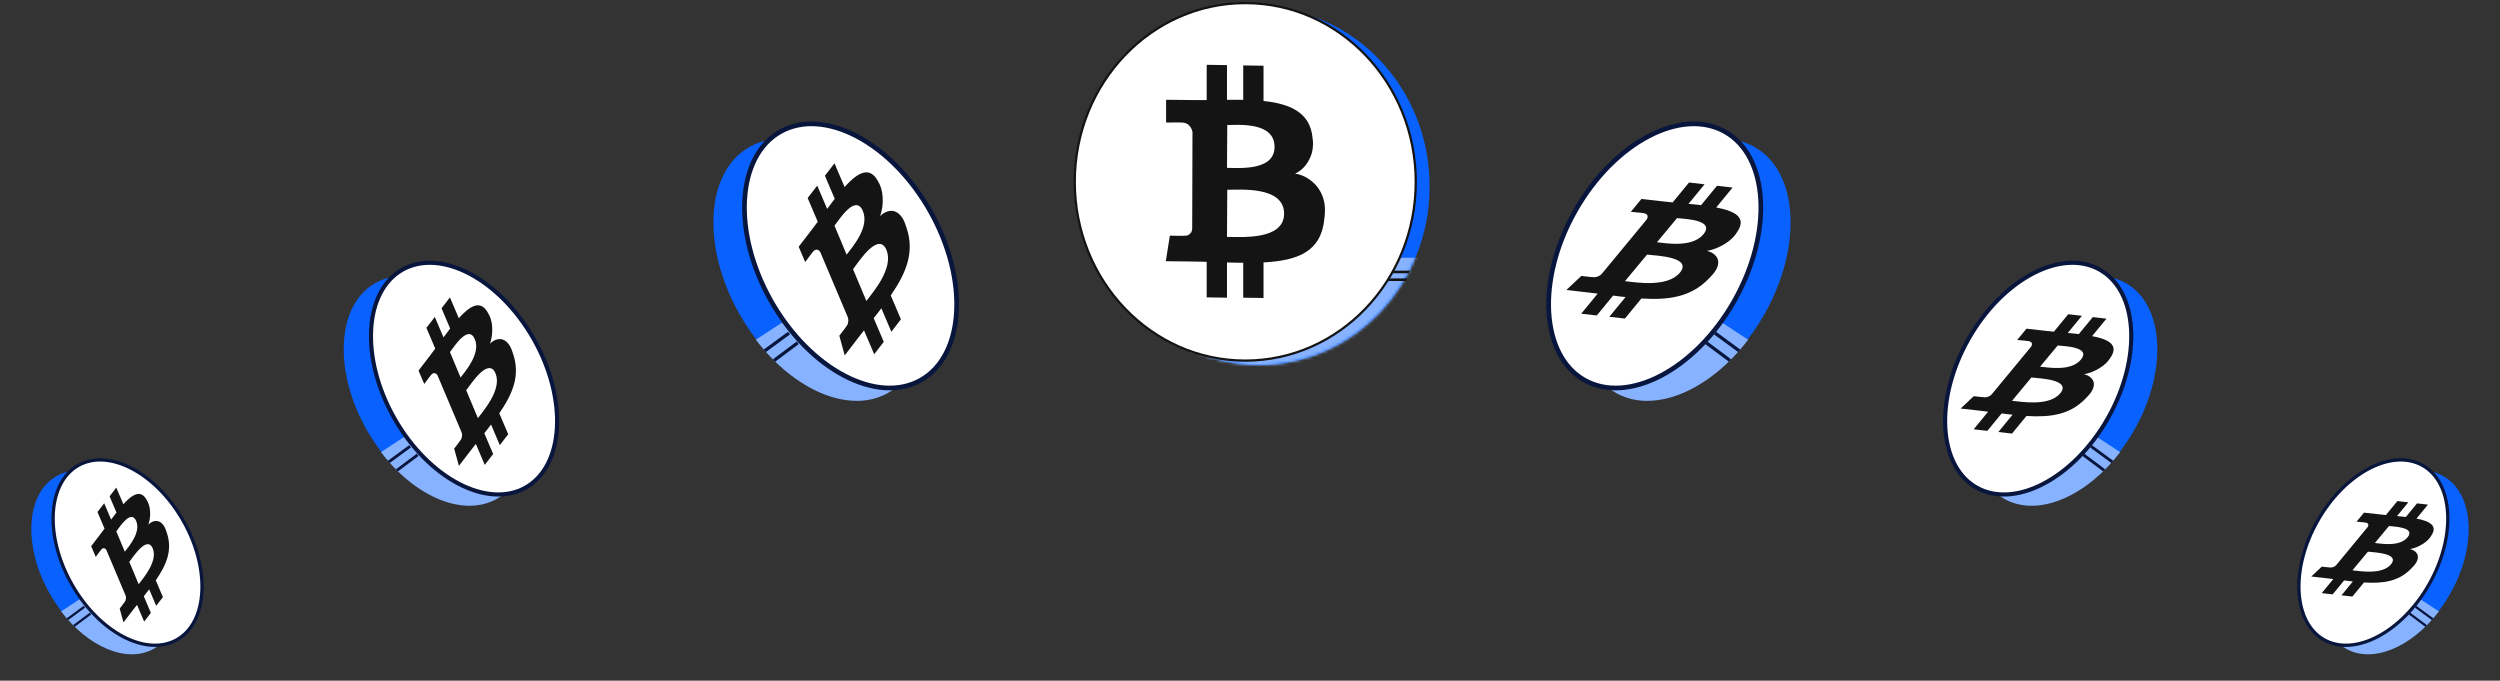<svg width="808" height="220" viewBox="0 0 808 220" fill="none" xmlns="http://www.w3.org/2000/svg">
<rect x="0" y="0" width="808" height="220" fill="#333333" stroke="none"/>
<path d="M406.94 118C437.376 118 462.049 92.133 462.049 60.224C462.049 28.315 437.376 2.448 406.94 2.448C376.505 2.448 351.832 28.315 351.832 60.224C351.832 92.133 376.505 118 406.94 118Z" fill="#0962FF"/>
<mask id="mask0_1237_8966" style="mask-type:alpha" maskUnits="userSpaceOnUse" x="351" y="2" width="112" height="116">
<path d="M406.94 118C437.376 118 462.049 92.133 462.049 60.224C462.049 28.315 437.376 2.448 406.94 2.448C376.505 2.448 351.832 28.315 351.832 60.224C351.832 92.133 376.505 118 406.94 118Z" fill="#86B2FF"/>
</mask>
<g mask="url(#mask0_1237_8966)">
<rect x="333.25" y="83.302" width="151.264" height="87.75" fill="#86B2FF"/>
</g>
<path d="M402.468 116.552C432.903 116.552 457.576 90.685 457.576 58.776C457.576 26.867 432.903 1 402.468 1C372.032 1 347.359 26.867 347.359 58.776C347.359 90.685 372.032 116.552 402.468 116.552Z" fill="white" stroke="#141414" stroke-width="0.736" stroke-miterlimit="10"/>
<path d="M428.053 65.654C427.772 64.082 427.209 62.51 426.272 61.134C425.429 59.758 424.21 58.678 422.898 57.793C421.586 56.909 420.087 56.319 418.587 56.123C420.649 55.14 422.242 53.47 423.273 51.308C424.304 49.245 424.585 46.788 424.21 44.529C423.461 36.275 416.806 33.523 408.371 32.639V21.241L401.811 21.143V32.246C400.124 32.246 398.343 32.246 396.562 32.246V21.045L390.002 20.946V32.344C388.596 32.344 387.19 32.344 385.878 32.344L376.881 32.246V39.615C376.881 39.615 381.754 39.517 381.661 39.615C382.504 39.517 383.441 39.812 384.097 40.303C384.753 40.893 385.222 41.679 385.409 42.662L385.316 73.908C385.316 74.203 385.222 74.497 385.128 74.792C385.035 75.087 384.847 75.382 384.566 75.578C384.379 75.775 384.097 75.971 383.816 76.069C383.535 76.168 383.254 76.168 382.879 76.168C382.973 76.266 378.099 76.168 378.099 76.168L376.787 84.421L385.316 84.52C386.909 84.52 388.502 84.618 390.002 84.618V96.114L396.562 96.212V84.814C398.343 84.913 400.03 84.913 401.811 84.913V96.212L408.371 96.311V84.814C419.431 84.225 427.116 81.375 428.053 70.469C428.24 68.995 428.334 67.324 428.053 65.654ZM396.656 40.402C400.311 40.402 411.933 39.321 411.933 47.476C411.933 55.337 400.311 54.256 396.562 54.256L396.656 40.402ZM396.562 76.561L396.656 61.331C401.061 61.331 415.026 60.151 415.026 69.093C414.932 77.74 401.061 76.561 396.562 76.561Z" fill="#141414"/>
<path fill-rule="evenodd" clip-rule="evenodd" d="M455.264 88.316H450.25V87.48H455.682L455.264 88.316Z" fill="#141414"/>
<path fill-rule="evenodd" clip-rule="evenodd" d="M454.428 90.823H448.578V89.987H454.846L454.428 90.823Z" fill="#141414"/>
<ellipse cx="29.336" cy="45.394" rx="29.336" ry="45.394" transform="matrix(0.87 0.493 -0.493 0.87 541.623 33.087)" fill="#0962FF"/>
<path fill-rule="evenodd" clip-rule="evenodd" d="M530.571 58.05C526.314 62.187 522.391 67.234 519.109 73.029C506.754 94.844 508.167 119.001 522.265 126.986C534.557 133.947 552.432 126.316 564.999 109.789L517.181 78.541L530.571 58.05Z" fill="#86B2FF"/>
<path d="M560.518 97.27C554.201 108.425 545.575 116.838 536.772 121.44C527.961 126.047 519.072 126.796 512.092 122.843C505.112 118.89 501.183 110.881 500.602 100.956C500.022 91.039 502.801 79.315 509.118 68.16C515.436 57.005 524.061 48.592 532.864 43.99C541.675 39.383 550.564 38.634 557.544 42.587C564.525 46.54 568.454 54.549 569.034 64.474C569.615 74.391 566.836 86.115 560.518 97.27Z" fill="white" stroke="#08153D" stroke-width="1.515"/>
<path d="M554.605 87.242C555.117 86.332 555.41 85.401 555.323 84.55C555.308 83.707 554.866 83 554.261 82.396C553.656 81.793 552.769 81.34 551.7 81.11C553.751 80.72 555.758 79.905 557.558 78.768C559.312 77.687 560.668 76.324 561.426 75.019C564.672 70.304 560.799 68.221 554.683 67.048L559.967 60.62L554.937 60.04L549.79 66.302C548.485 66.168 547.107 66.025 545.729 65.883L550.922 59.565L545.892 58.986L540.608 65.415C539.52 65.302 538.433 65.19 537.418 65.085L530.502 64.311L527.086 68.468C527.086 68.468 530.902 68.801 530.784 68.849C531.482 68.861 532.07 69.102 532.35 69.432C532.584 69.817 532.583 70.298 532.272 70.867L517.714 88.483C517.578 88.649 517.369 88.808 517.159 88.967C516.95 89.125 516.669 89.277 516.36 89.365C516.124 89.461 515.815 89.549 515.552 89.582C515.289 89.615 515.072 89.593 514.782 89.563C514.809 89.626 511.084 89.181 511.084 89.181L506.242 93.731L512.795 94.468C514.028 94.595 515.215 94.778 516.375 94.898L511.045 101.382L516.076 101.962L521.36 95.533C522.692 95.731 523.997 95.865 525.375 96.007L520.136 102.381L525.166 102.96L530.496 96.476C539.325 97.027 546.592 96.034 552.373 89.957C553.202 89.141 554.048 88.206 554.605 87.242ZM542.021 70.491C544.849 70.783 554.341 71.101 550.56 75.701C546.916 80.135 538.426 78.597 535.526 78.297L542.021 70.491ZM525.186 90.878L532.319 82.295C535.727 82.647 547.077 83.097 542.932 88.141C538.851 93.01 528.666 91.237 525.186 90.878Z" fill="#141414"/>
<path d="M554.282 107.648L562.134 113.408" stroke="#08153D" stroke-width="1.06"/>
<path d="M551.47 110.792L559.123 116.511" stroke="#08153D" stroke-width="1.06"/>
<ellipse cx="25.733" cy="39.819" rx="25.733" ry="39.819" transform="matrix(0.87 0.493 -0.493 0.87 664.715 78.84)" fill="#0962FF"/>
<path fill-rule="evenodd" clip-rule="evenodd" d="M655.017 100.738C651.283 104.367 647.842 108.794 644.964 113.876C634.127 133.012 635.366 154.203 647.733 161.207C658.515 167.313 674.195 160.62 685.218 146.122L643.272 118.711L655.017 100.738Z" fill="#86B2FF"/>
<path d="M681.288 135.14C675.746 144.926 668.18 152.305 660.458 156.343C652.729 160.384 644.932 161.041 638.809 157.573C632.686 154.105 629.24 147.08 628.73 138.373C628.221 129.675 630.659 119.391 636.201 109.605C641.742 99.82 649.308 92.441 657.03 88.403C664.759 84.362 672.556 83.705 678.679 87.173C684.802 90.641 688.249 97.666 688.758 106.372C689.267 115.071 686.829 125.355 681.288 135.14Z" fill="white" stroke="#08153D" stroke-width="1.329"/>
<path d="M676.1 126.343C676.548 125.546 676.806 124.729 676.729 123.982C676.716 123.243 676.329 122.623 675.798 122.093C675.267 121.564 674.489 121.167 673.551 120.965C675.35 120.623 677.111 119.908 678.69 118.911C680.228 117.962 681.418 116.767 682.083 115.622C684.93 111.486 681.533 109.659 676.168 108.63L680.803 102.991L676.391 102.483L671.876 107.976C670.731 107.858 669.522 107.733 668.314 107.608L672.869 102.066L668.457 101.558L663.822 107.197C662.867 107.099 661.913 107 661.023 106.908L654.957 106.229L651.96 109.875C651.96 109.875 655.308 110.168 655.204 110.21C655.816 110.22 656.333 110.432 656.578 110.721C656.783 111.059 656.782 111.48 656.51 111.98L643.74 127.432C643.62 127.578 643.436 127.717 643.253 127.857C643.07 127.996 642.822 128.129 642.552 128.206C642.345 128.29 642.074 128.368 641.843 128.397C641.612 128.426 641.421 128.406 641.167 128.38C641.191 128.435 637.923 128.045 637.923 128.045L633.676 132.036L639.425 132.683C640.506 132.794 641.547 132.955 642.565 133.06L637.89 138.747L642.302 139.256L646.937 133.617C648.106 133.79 649.251 133.908 650.459 134.033L645.864 139.624L650.276 140.132L654.951 134.444C662.696 134.927 669.071 134.056 674.142 128.726C674.868 128.009 675.611 127.19 676.1 126.343ZM665.061 111.65C667.542 111.906 675.868 112.185 672.552 116.22C669.355 120.109 661.908 118.76 659.364 118.498L665.061 111.65ZM650.294 129.533L656.55 122.004C659.54 122.313 669.496 122.708 665.86 127.132C662.28 131.404 653.347 129.848 650.294 129.533Z" fill="#141414"/>
<path d="M675.818 144.244L682.706 149.297" stroke="#08153D" stroke-width="0.93"/>
<path d="M673.352 147.002L680.065 152.018" stroke="#08153D" stroke-width="0.93"/>
<ellipse cx="20.587" cy="31.855" rx="20.587" ry="31.855" transform="matrix(0.87 0.493 -0.493 0.87 771.844 143.772)" fill="#0962FF"/>
<path fill-rule="evenodd" clip-rule="evenodd" d="M764.086 161.291C761.1 164.194 758.347 167.735 756.044 171.801C747.374 187.11 748.366 204.062 758.259 209.665C766.885 214.55 779.429 209.196 788.248 197.598L754.691 175.669L764.086 161.291Z" fill="#86B2FF"/>
<path d="M785.102 188.812C780.668 196.64 774.615 202.544 768.438 205.774C762.255 209.007 756.017 209.532 751.119 206.758C746.22 203.984 743.463 198.364 743.056 191.399C742.648 184.44 744.599 176.212 749.032 168.384C753.465 160.556 759.518 154.652 765.696 151.423C771.879 148.19 778.116 147.664 783.015 150.438C787.913 153.213 790.67 158.833 791.078 165.798C791.485 172.757 789.535 180.984 785.102 188.812Z" fill="white" stroke="#08153D" stroke-width="1.063"/>
<path d="M780.951 181.775C781.31 181.137 781.516 180.483 781.455 179.886C781.444 179.294 781.135 178.798 780.71 178.375C780.285 177.951 779.663 177.634 778.913 177.472C780.352 177.198 781.76 176.627 783.023 175.829C784.254 175.07 785.206 174.113 785.738 173.198C788.016 169.889 785.298 168.427 781.006 167.604L784.714 163.093L781.184 162.686L777.572 167.081C776.656 166.986 775.689 166.886 774.723 166.787L778.367 162.353L774.837 161.946L771.129 166.458C770.365 166.379 769.602 166.3 768.89 166.226L764.037 165.683L761.64 168.6C761.64 168.6 764.318 168.834 764.235 168.868C764.725 168.876 765.138 169.046 765.334 169.277C765.498 169.547 765.497 169.884 765.279 170.284L755.063 182.646C754.967 182.763 754.821 182.874 754.674 182.985C754.527 183.097 754.329 183.203 754.113 183.265C753.947 183.332 753.731 183.394 753.546 183.417C753.361 183.441 753.209 183.425 753.005 183.404C753.024 183.448 750.41 183.136 750.41 183.136L747.013 186.329L751.611 186.846C752.476 186.935 753.309 187.064 754.123 187.148L750.383 191.698L753.913 192.105L757.621 187.593C758.556 187.732 759.472 187.827 760.439 187.926L756.763 192.399L760.293 192.806L764.033 188.255C770.229 188.642 775.328 187.945 779.385 183.68C779.966 183.108 780.561 182.452 780.951 181.775ZM772.12 170.02C774.105 170.225 780.766 170.448 778.113 173.676C775.556 176.788 769.598 175.708 767.562 175.498L772.12 170.02ZM760.306 184.326L765.312 178.304C767.703 178.55 775.669 178.867 772.76 182.406C769.896 185.823 762.749 184.579 760.306 184.326Z" fill="#141414"/>
<path d="M780.726 196.095L786.236 200.138" stroke="#08153D" stroke-width="0.744"/>
<path d="M778.752 198.302L784.122 202.315" stroke="#08153D" stroke-width="0.744"/>
<ellipse cx="29.337" cy="45.394" rx="29.337" ry="45.394" transform="matrix(-0.87 0.493 0.493 0.87 267.67 33.087)" fill="#0962FF"/>
<path fill-rule="evenodd" clip-rule="evenodd" d="M278.725 58.05C282.981 62.188 286.904 67.234 290.186 73.029C302.541 94.844 301.128 119.001 287.029 126.986C274.738 133.947 256.862 126.316 244.295 109.789L292.114 78.541L278.725 58.05Z" fill="#86B2FF"/>
<path d="M249.2 97.27C255.518 108.425 264.144 116.838 272.946 121.441C281.757 126.047 290.646 126.796 297.627 122.843C304.607 118.89 308.536 110.881 309.117 100.956C309.697 91.039 306.918 79.315 300.6 68.16C294.283 57.005 285.657 48.592 276.855 43.99C268.044 39.383 259.155 38.634 252.174 42.587C245.194 46.54 241.265 54.549 240.684 64.475C240.104 74.391 242.883 86.115 249.2 97.27Z" fill="white" stroke="#08153D" stroke-width="1.515"/>
<path d="M255.011 107.648L247.159 113.408" stroke="#08153D" stroke-width="1.06"/>
<path d="M257.823 110.792L250.17 116.511" stroke="#08153D" stroke-width="1.06"/>
<path d="M291.61 70.38C291.028 69.499 290.316 68.792 289.484 68.451C288.697 68.051 287.818 68.083 286.952 68.305C286.086 68.526 285.216 69.062 284.459 69.863C285.142 67.921 285.409 65.808 285.272 63.715C285.164 61.688 284.592 59.863 283.771 58.578C281.059 53.5 277.162 55.789 272.967 60.44L269.707 52.783L266.613 56.796L269.789 64.254C269 65.303 268.168 66.41 267.336 67.517L264.132 59.993L261.037 64.006L264.298 71.662C263.641 72.536 262.984 73.41 262.37 74.226L258.137 79.754L260.245 84.704C260.245 84.704 262.495 81.608 262.479 81.732C262.845 81.142 263.368 80.757 263.815 80.679C264.29 80.667 264.734 80.904 265.103 81.447L273.997 102.494C274.081 102.692 274.122 102.949 274.162 103.205C274.203 103.461 274.2 103.776 274.124 104.082C274.093 104.331 274.018 104.638 273.914 104.879C273.811 105.119 273.68 105.294 273.505 105.527C273.576 105.535 271.271 108.499 271.271 108.499L273.018 114.859L277.032 109.622C277.777 108.632 278.55 107.707 279.251 106.775L282.539 114.497L285.633 110.484L282.373 102.828C283.233 101.787 284.022 100.738 284.854 99.631L288.086 107.221L291.181 103.209L287.892 95.487C292.892 88.215 295.669 81.523 292.987 73.614C292.653 72.507 292.219 71.327 291.61 70.38ZM269.712 72.937C271.421 70.665 276.543 62.714 278.876 68.192C281.124 73.472 275.384 79.971 273.632 82.302L269.712 72.937ZM280.012 97.284L275.699 86.996C277.758 84.257 283.947 74.783 286.505 80.789C288.934 86.656 282.115 94.487 280.012 97.284Z" fill="#141414"/>
<ellipse cx="25.733" cy="39.819" rx="25.733" ry="39.819" transform="matrix(-0.87 0.493 0.493 0.87 143.631 78.84)" fill="#0962FF"/>
<path fill-rule="evenodd" clip-rule="evenodd" d="M153.326 100.733C157.061 104.363 160.504 108.791 163.384 113.876C174.221 133.012 172.981 154.203 160.615 161.206C149.833 167.313 134.153 160.619 123.129 146.122L165.074 118.711L153.326 100.733Z" fill="#86B2FF"/>
<path d="M127.431 135.14C132.973 144.926 140.539 152.305 148.261 156.343C155.989 160.384 163.787 161.041 169.91 157.573C176.032 154.105 179.479 147.08 179.988 138.373C180.497 129.675 178.06 119.391 172.518 109.605C166.977 99.82 159.41 92.441 151.689 88.403C143.96 84.362 136.163 83.705 130.04 87.173C123.917 90.641 120.47 97.666 119.961 106.372C119.452 115.071 121.89 125.355 127.431 135.14Z" fill="white" stroke="#08153D" stroke-width="1.329"/>
<path d="M132.528 144.244L125.64 149.297" stroke="#08153D" stroke-width="0.93"/>
<path d="M134.996 147.002L128.282 152.018" stroke="#08153D" stroke-width="0.93"/>
<path d="M164.631 111.553C164.122 110.78 163.497 110.16 162.767 109.86C162.076 109.51 161.305 109.537 160.546 109.732C159.786 109.926 159.023 110.397 158.359 111.099C158.958 109.395 159.192 107.542 159.072 105.706C158.977 103.928 158.476 102.328 157.755 101.2C155.377 96.746 151.959 98.754 148.279 102.833L145.419 96.117L142.704 99.637L145.49 106.179C144.799 107.099 144.069 108.07 143.339 109.041L140.528 102.441L137.814 105.961L140.674 112.677C140.098 113.444 139.521 114.211 138.983 114.926L135.27 119.775L137.119 124.117C137.119 124.117 139.093 121.402 139.079 121.511C139.4 120.993 139.858 120.655 140.25 120.587C140.667 120.577 141.057 120.784 141.38 121.261L149.182 139.723C149.256 139.897 149.291 140.122 149.327 140.346C149.362 140.571 149.36 140.847 149.294 141.116C149.266 141.334 149.2 141.603 149.109 141.815C149.019 142.026 148.904 142.179 148.75 142.384C148.813 142.39 146.79 144.99 146.79 144.99L148.324 150.569L151.845 145.976C152.498 145.107 153.176 144.296 153.79 143.478L156.675 150.252L159.389 146.732L156.529 140.016C157.284 139.103 157.975 138.183 158.705 137.212L161.541 143.87L164.255 140.35L161.37 133.576C165.756 127.197 168.192 121.327 165.839 114.389C165.546 113.419 165.166 112.383 164.631 111.553ZM145.424 113.796C146.922 111.802 151.415 104.828 153.462 109.633C155.434 114.265 150.398 119.966 148.862 122.01L145.424 113.796ZM154.458 135.153L150.675 126.128C152.481 123.725 157.91 115.415 160.154 120.684C162.285 125.829 156.302 132.699 154.458 135.153Z" fill="#141414"/>
<ellipse cx="20.587" cy="31.855" rx="20.587" ry="31.855" transform="matrix(-0.87 0.493 0.493 0.87 36.156 143.772)" fill="#0962FF"/>
<path fill-rule="evenodd" clip-rule="evenodd" d="M43.914 161.291C46.9 164.194 49.653 167.735 51.956 171.801C60.626 187.11 59.634 204.062 49.741 209.665C41.115 214.55 28.571 209.196 19.752 197.598L53.309 175.669L43.914 161.291Z" fill="#86B2FF"/>
<path d="M23.195 188.812C27.629 196.64 33.681 202.544 39.859 205.774C46.042 209.007 52.28 209.532 57.178 206.758C62.076 203.984 64.834 198.364 65.241 191.399C65.648 184.44 63.698 176.212 59.265 168.384C54.832 160.556 48.779 154.652 42.601 151.423C36.418 148.19 30.18 147.664 25.282 150.438C20.384 153.213 17.627 158.833 17.219 165.798C16.812 172.757 18.762 180.984 23.195 188.812Z" fill="white" stroke="#08153D" stroke-width="1.063"/>
<path d="M27.273 196.095L21.762 200.137" stroke="#08153D" stroke-width="0.744"/>
<path d="M29.246 198.302L23.876 202.315" stroke="#08153D" stroke-width="0.744"/>
<path d="M52.956 169.942C52.548 169.324 52.048 168.828 51.465 168.588C50.912 168.308 50.295 168.33 49.687 168.486C49.08 168.641 48.469 169.018 47.938 169.579C48.417 168.216 48.604 166.734 48.509 165.265C48.432 163.843 48.032 162.562 47.455 161.66C45.552 158.097 42.818 159.703 39.874 162.966L37.586 157.594L35.414 160.41L37.643 165.643C37.09 166.379 36.506 167.156 35.922 167.933L33.673 162.653L31.502 165.469L33.79 170.842C33.329 171.455 32.868 172.068 32.438 172.641L29.467 176.52L30.946 179.994C30.946 179.994 32.525 177.821 32.514 177.908C32.771 177.494 33.137 177.224 33.451 177.17C33.785 177.161 34.096 177.327 34.355 177.709L40.596 192.478C40.656 192.617 40.684 192.797 40.712 192.977C40.741 193.157 40.739 193.378 40.686 193.593C40.664 193.767 40.611 193.983 40.538 194.152C40.466 194.321 40.374 194.443 40.251 194.607C40.301 194.612 38.683 196.692 38.683 196.692L39.91 201.155L42.727 197.481C43.249 196.786 43.791 196.137 44.283 195.482L46.591 200.902L48.762 198.086L46.474 192.713C47.078 191.982 47.631 191.246 48.215 190.469L50.483 195.796L52.655 192.98L50.347 187.561C53.856 182.458 55.804 177.762 53.922 172.212C53.688 171.435 53.383 170.607 52.956 169.942ZM37.59 171.737C38.788 170.142 42.383 164.562 44.02 168.406C45.598 172.112 41.57 176.673 40.34 178.308L37.59 171.737ZM44.817 188.822L41.791 181.602C43.236 179.68 47.579 173.032 49.374 177.247C51.079 181.364 46.293 186.859 44.817 188.822Z" fill="#141414"/>
</svg>
